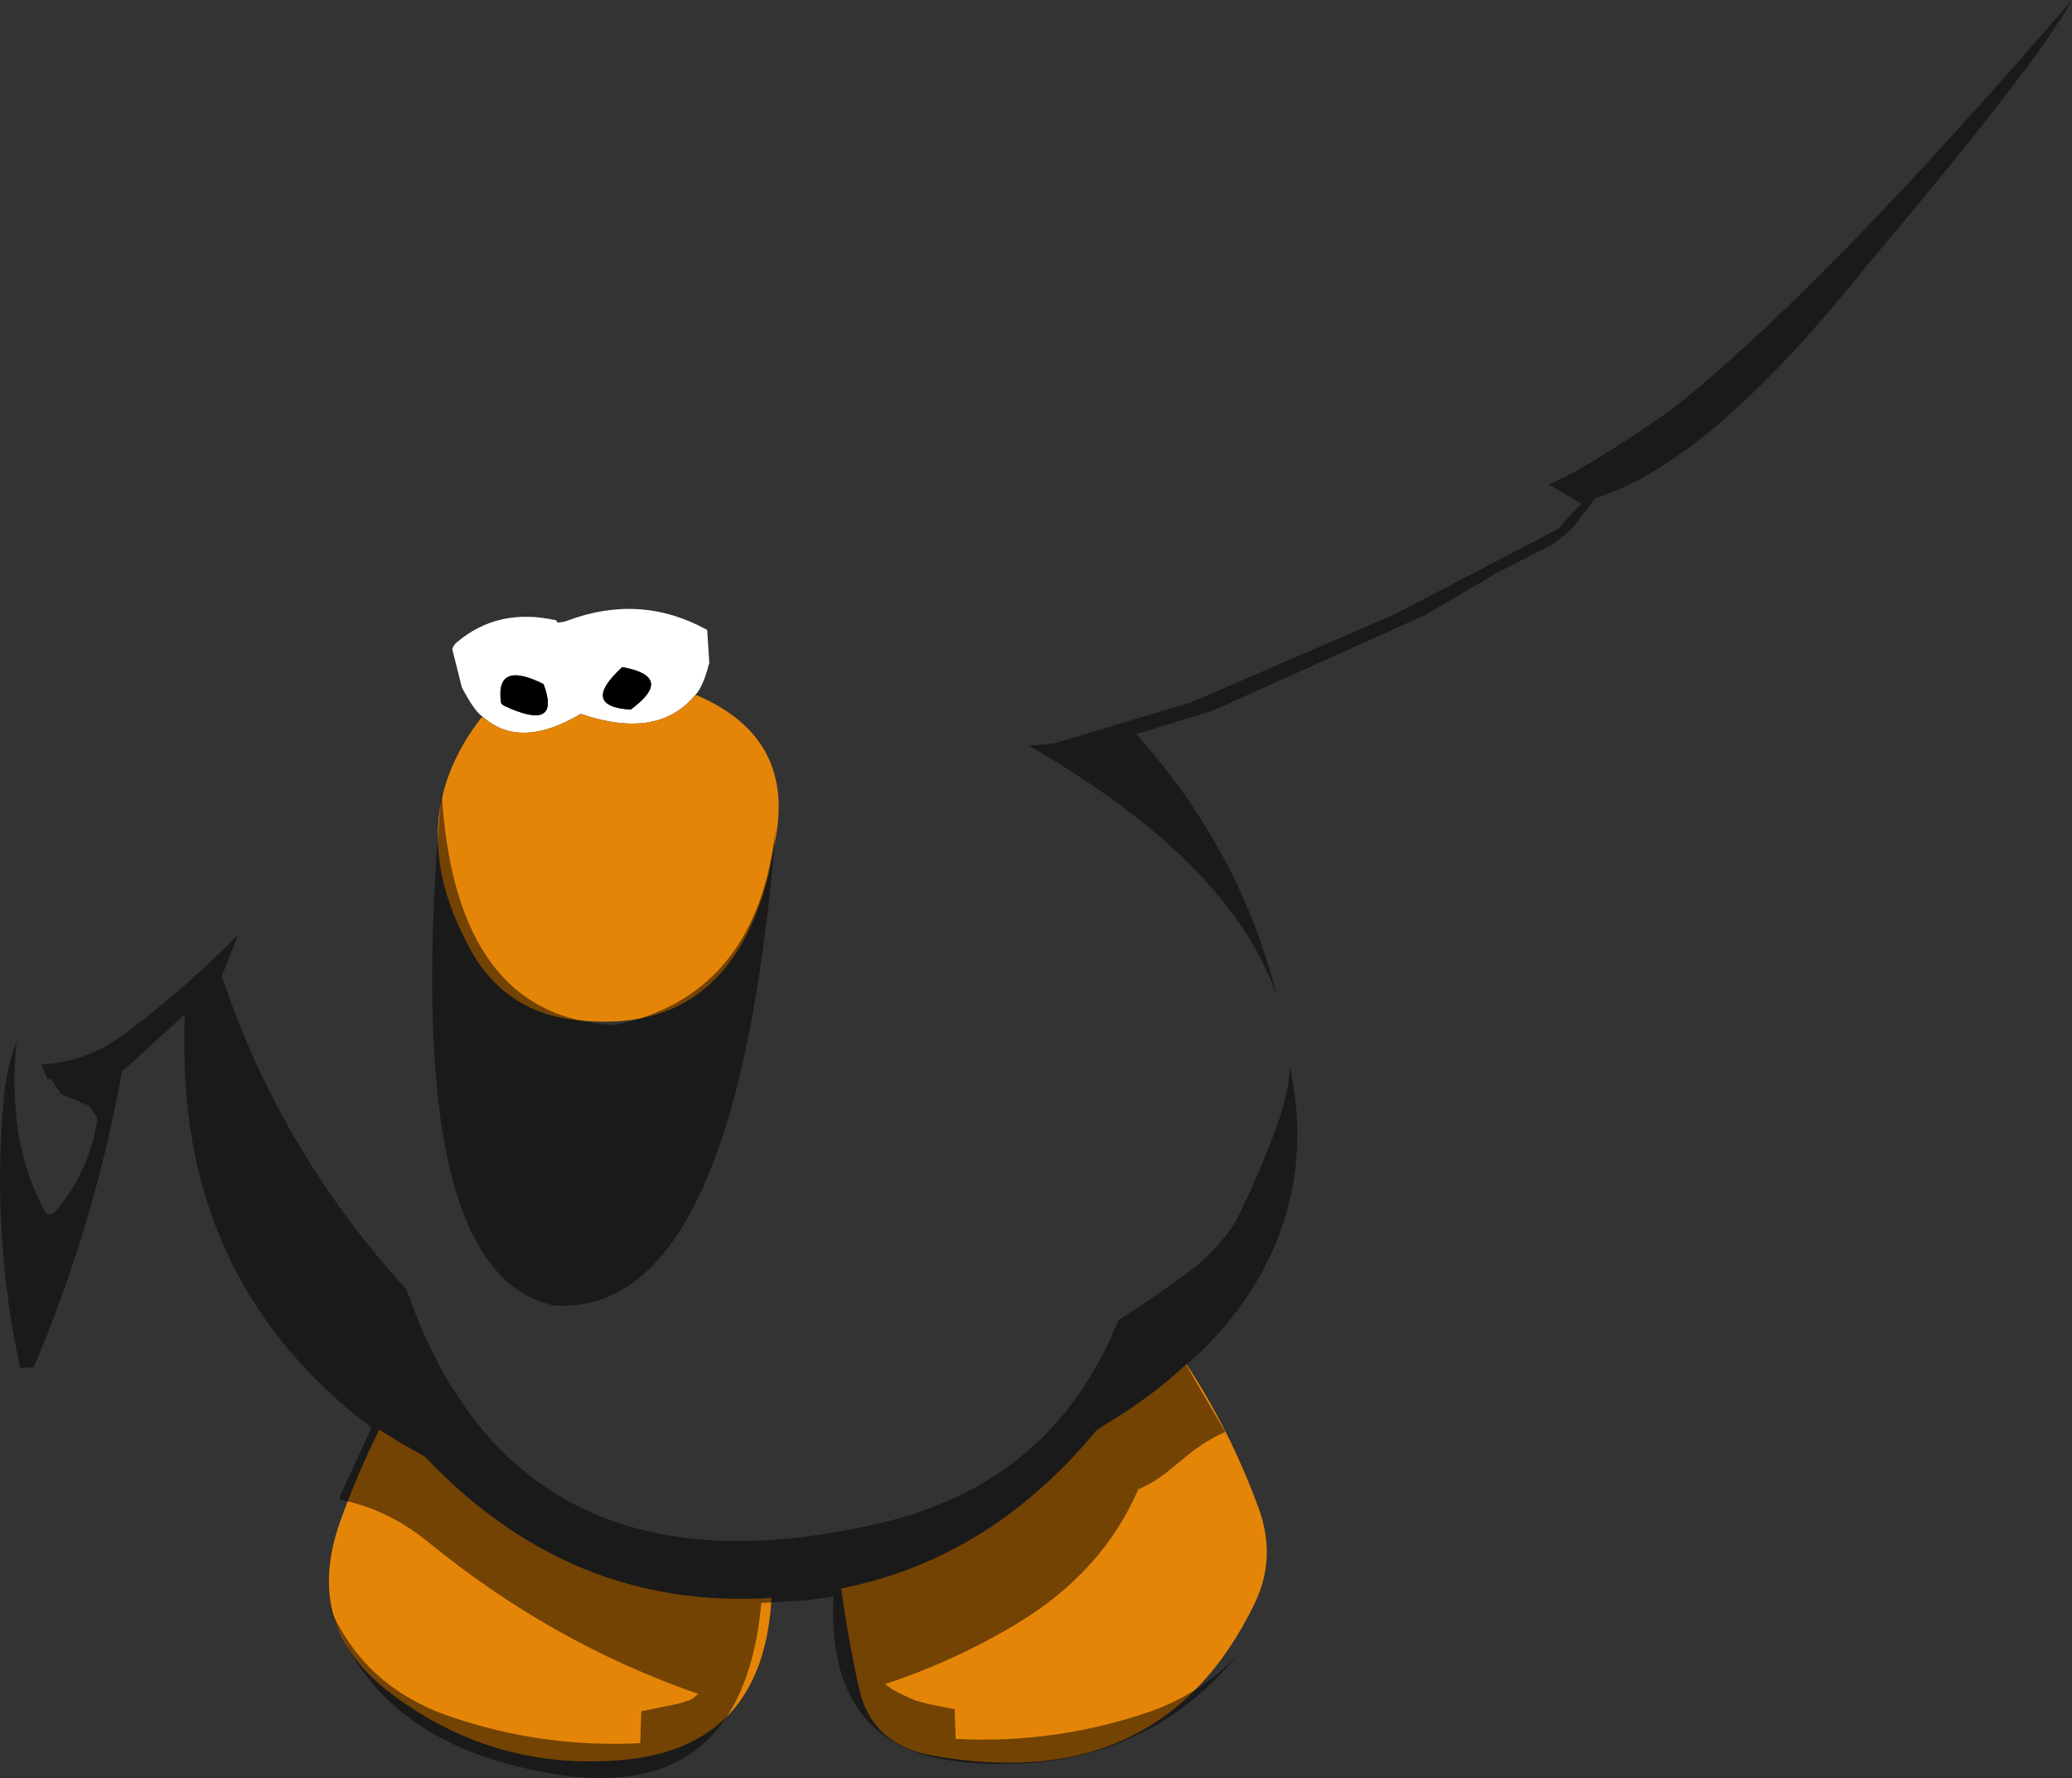<?xml version="1.0" encoding="UTF-8" standalone="no"?>
<svg xmlns:ffdec="https://www.free-decompiler.com/flash" xmlns:xlink="http://www.w3.org/1999/xlink" ffdec:objectType="shape" height="418.45px" width="487.7px" xmlns="http://www.w3.org/2000/svg">
  <rect width="100%" height="100%" fill="#333333" stroke="none"/>
  <g transform="matrix(1.0, 0.0, 0.0, 1.0, 188.2, 213.0)">
    <path d="M-74.5 -44.25 Q-76.5 -45.5 -79.5 -51.25 L-81.75 -60.25 Q-81.4 -61.25 -80.65 -61.85 -70.9 -70.1 -57.25 -67.0 L-57.0 -66.5 Q-55.65 -66.5 -54.45 -67.0 -37.35 -73.35 -21.75 -64.75 L-21.25 -57.0 Q-22.75 -51.25 -24.5 -49.5 -33.25 -38.75 -51.5 -45.0 -65.75 -36.5 -74.5 -44.25 M-69.75 -47.0 Q-56.0 -40.5 -60.25 -52.0 -71.75 -57.75 -70.25 -47.5 L-69.75 -47.0 M-41.75 -56.0 Q-51.75 -46.75 -39.75 -46.0 -29.25 -53.75 -41.75 -56.0" fill="#ffffff" fill-rule="evenodd" stroke="none"/>
    <path d="M-24.5 -49.5 Q-0.3 -39.3 -6.0 -13.95 L-7.25 -7.25 Q-17.15 32.05 -54.2 26.85 -68.1 24.85 -76.0 13.0 -94.85 -18.45 -74.9 -44.1 L-74.5 -44.25 Q-65.75 -36.5 -51.5 -45.0 -33.25 -38.75 -24.5 -49.5 M-98.9 123.45 Q-93.85 126.75 -88.25 129.75 -53.9 166.1 -6.6 163.05 -8.45 196.95 -39.35 200.95 -70.85 204.6 -96.05 185.65 -117.0 170.0 -108.15 145.15 -104.1 133.8 -98.9 123.45 M69.75 123.75 L72.25 122.1 Q82.95 115.65 91.05 108.05 101.25 123.45 108.0 141.8 112.35 153.6 107.1 164.4 85.0 210.0 30.95 200.1 16.85 197.4 14.0 184.35 11.4 172.65 9.8 160.85 35.35 155.75 55.25 138.6 63.15 131.85 69.75 123.75" fill="#e58508" fill-rule="evenodd" stroke="none"/>
    <path d="M-41.75 -56.0 Q-29.25 -53.75 -39.75 -46.0 -51.75 -46.75 -41.75 -56.0 M-69.75 -47.0 L-70.25 -47.5 Q-71.75 -57.75 -60.25 -52.0 -56.0 -40.5 -69.75 -47.0" fill="#000000" fill-rule="evenodd" stroke="none"/>
    <path d="M54.0 -37.5 L59.75 -38.0 92.25 -47.75 140.25 -68.5 178.5 -88.5 184.0 -94.5 176.25 -99.0 Q184.15 -102.0 204.75 -116.25 239.75 -143.65 299.5 -213.0 291.55 -198.25 249.75 -148.75 213.9 -104.0 187.25 -95.75 L182.0 -88.75 177.5 -85.0 164.25 -78.25 147.25 -68.25 97.25 -45.75 79.25 -40.25 Q103.9 -12.65 112.35 21.5 101.6 -10.0 54.0 -37.5 M112.9 50.45 Q114.95 44.6 115.45 38.25 121.6 67.55 105.55 91.8 99.45 101.0 91.0 108.25 L100.2 124.0 Q95.3 126.2 91.15 129.65 L86.8 133.2 Q83.55 135.85 79.75 137.5 71.2 157.1 51.1 169.15 36.35 178.0 20.1 183.35 L21.8 184.55 Q24.45 186.05 27.3 187.2 L30.15 188.0 36.5 189.25 36.75 196.25 Q60.3 197.45 82.4 189.85 94.75 185.5 103.45 176.1 78.65 206.25 36.8 201.5 6.25 197.8 8.0 162.75 L1.15 163.65 -9.0 164.25 Q-14.0 218.4 -71.15 201.4 -101.6 192.3 -111.0 164.3 -102.9 184.15 -81.7 191.15 -60.3 198.4 -37.5 197.25 L-37.25 189.75 -28.45 187.95 -25.95 187.15 Q-25.35 186.9 -24.85 186.5 L-23.85 185.65 Q-58.35 173.7 -87.5 149.85 -97.05 142.1 -108.0 140.0 L-108.25 139.25 -100.75 123.0 Q-145.6 89.15 -144.8 31.2 L-144.75 25.75 -159.5 39.25 Q-166.0 75.2 -180.25 108.75 L-183.45 108.9 Q-190.15 78.25 -187.35 45.8 -186.75 38.6 -184.25 32.0 -185.55 43.1 -183.8 54.05 -182.2 64.0 -177.25 72.75 -175.9 72.95 -175.1 72.0 -172.4 68.85 -170.5 65.55 -166.45 58.45 -165.25 50.25 L-167.1 47.3 -173.75 44.5 -176.1 41.05 -177.0 41.0 -178.5 37.5 Q-167.75 37.1 -158.5 30.05 -144.55 19.6 -132.15 7.0 L-136.0 16.75 Q-122.1 58.2 -92.5 90.5 -66.7 165.2 18.4 145.6 59.55 136.25 75.0 97.75 83.6 92.25 91.75 86.2 97.6 81.85 101.75 75.85 L102.6 74.55 Q108.55 62.75 112.9 50.45 M-84.25 -26.75 Q-81.25 26.5 -43.5 28.25 -9.75 21.3 -5.55 -18.65 -14.65 96.95 -57.75 94.25 -94.5 86.5 -84.25 -26.75" fill="#000000" fill-opacity="0.498" fill-rule="evenodd" stroke="none"/>
  </g>
</svg>
